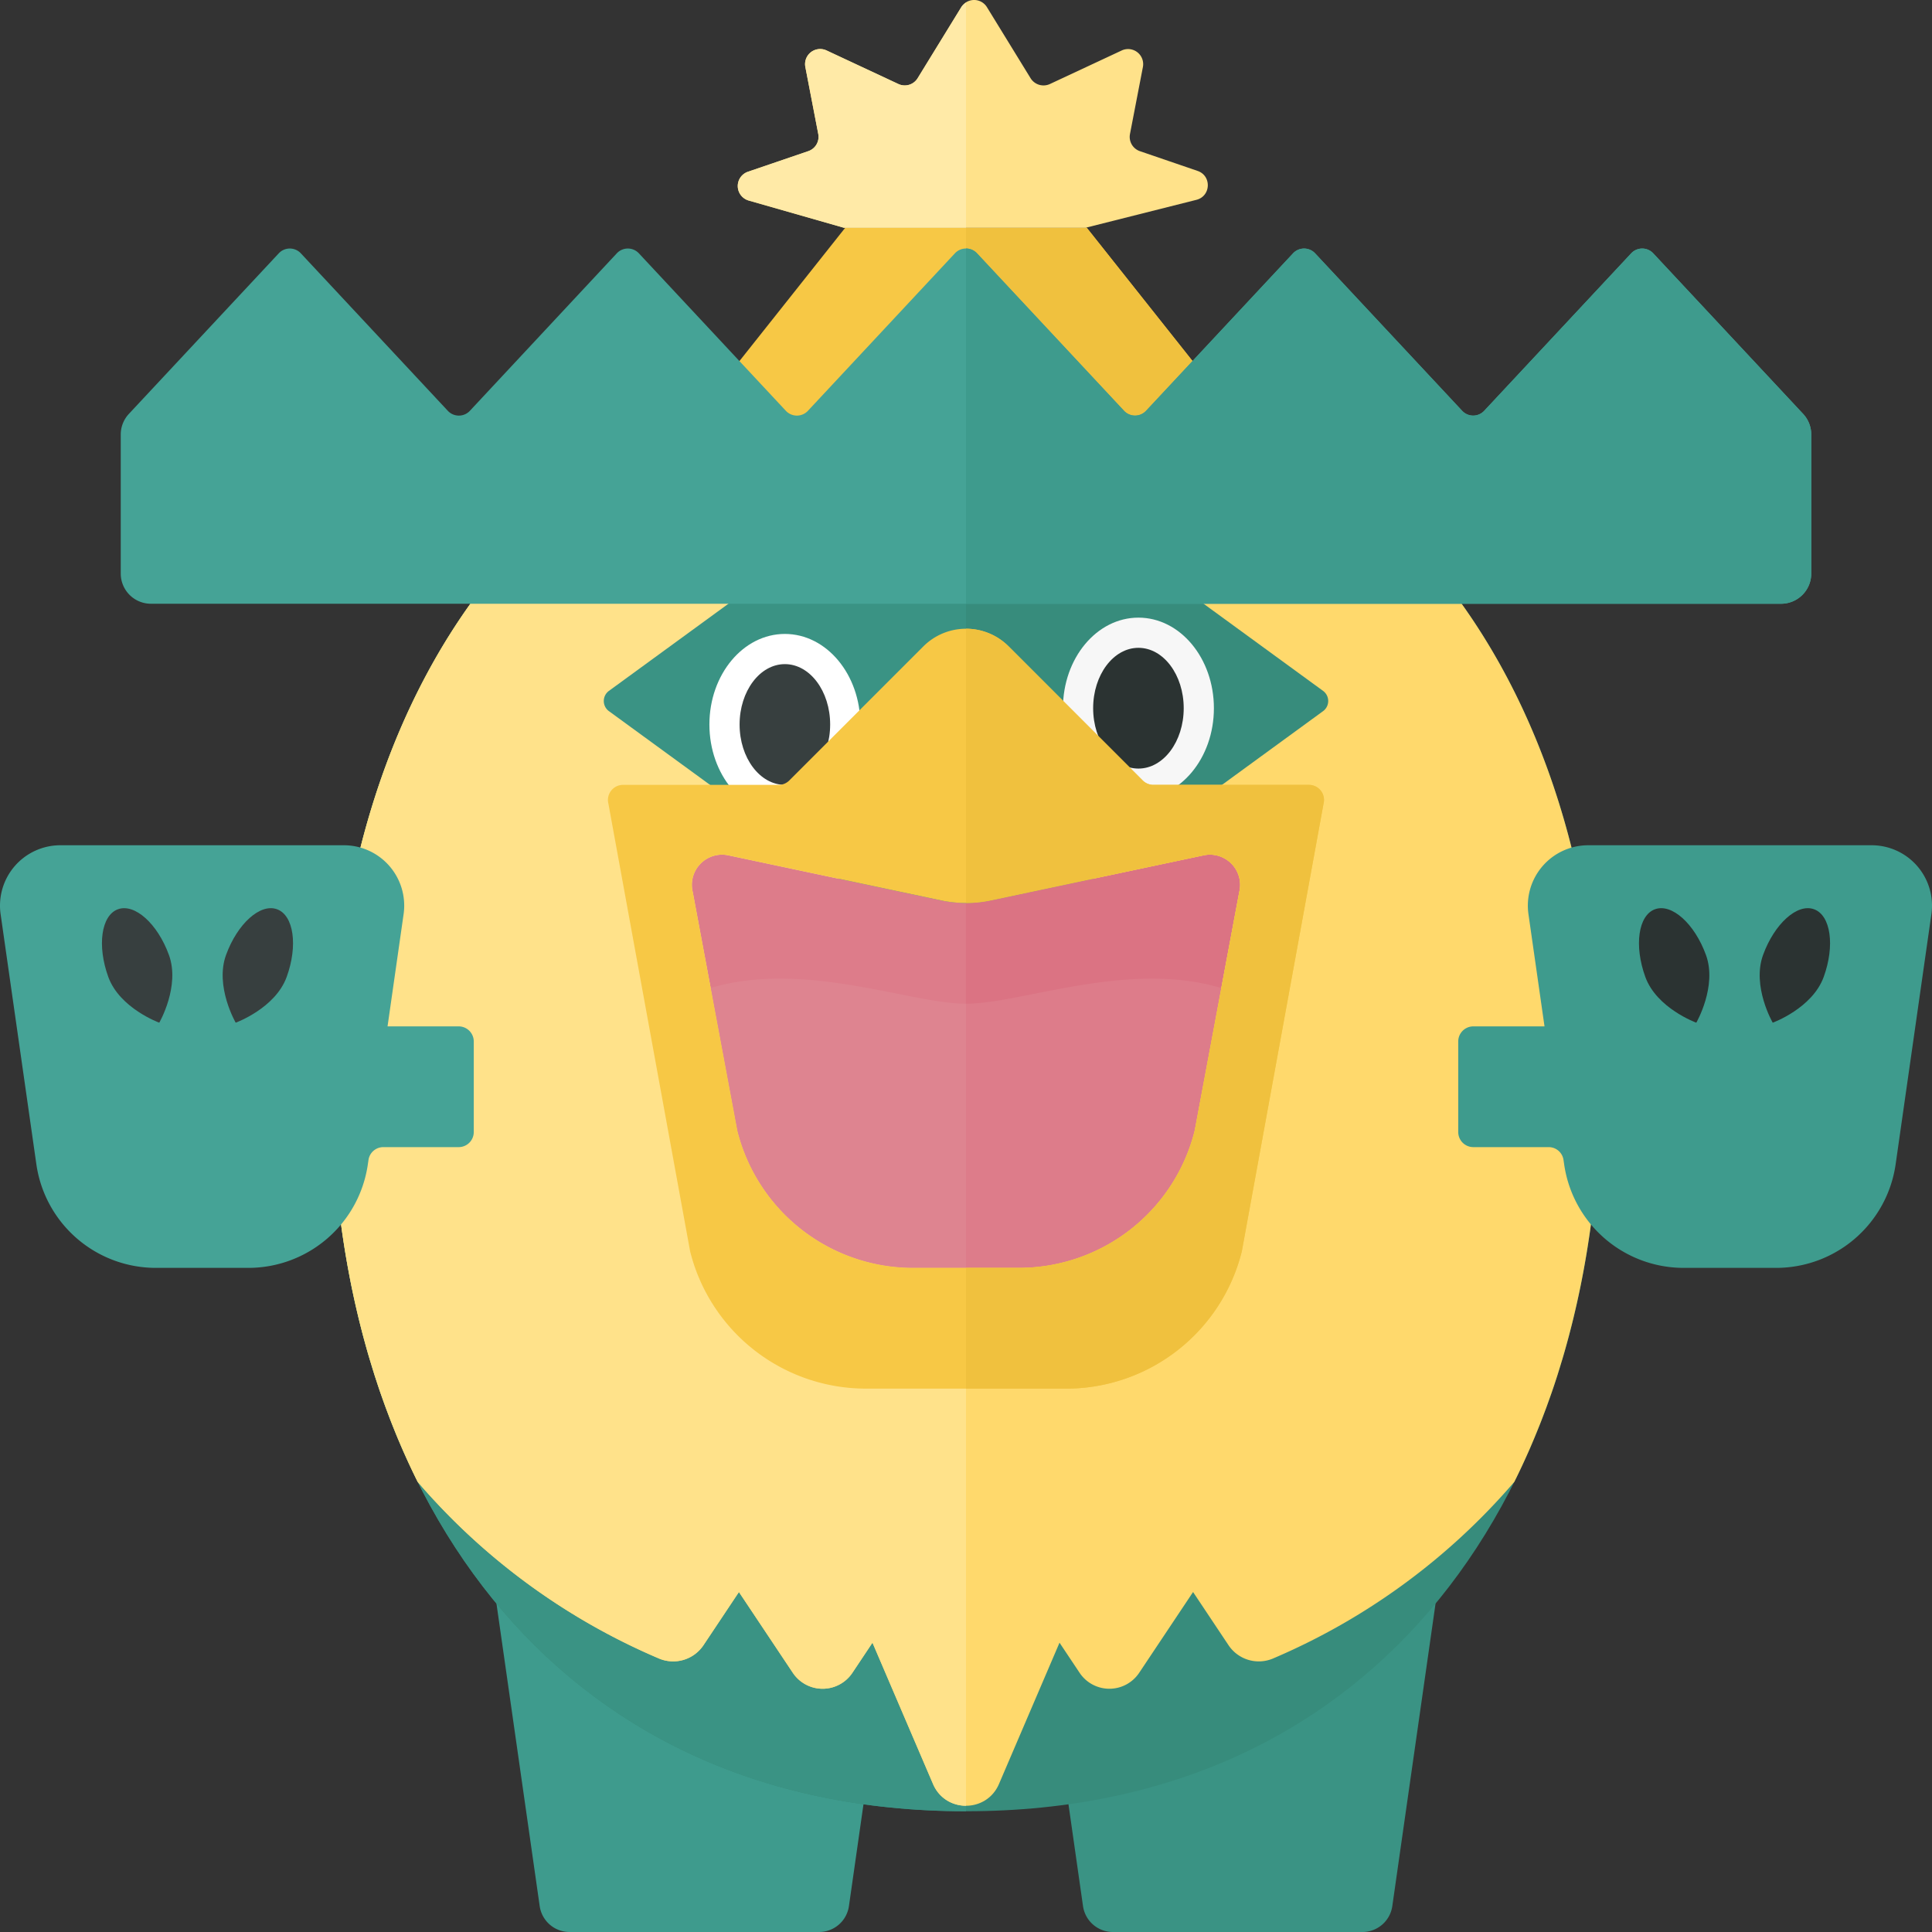 <svg xmlns="http://www.w3.org/2000/svg" width="32" height="32"><rect width="100%" height="100%" fill="#333333" stroke="none"/><path fill="#3E9B8D" d="M13.566 32H9.434a.5.5 0 01-.495-.429L8 25h7l-.939 6.571a.5.5 0 01-.495.429z"/><path fill="#3A9384" d="M22.566 32h-4.133a.5.5 0 01-.495-.429L17 25h7l-.939 6.571a.5.5 0 01-.495.429z"/><path fill="#378C7C" d="M26.5 18c0 6.627-3.596 12-10.5 12S5.5 24.627 5.5 18 9.096 6 16 6c3.414 0 6.019 1.314 7.78 3.443C25.581 11.62 26.5 14.65 26.5 18z"/><path fill="#3A9384" d="M16 30C9.096 30 5.5 24.627 5.5 18S9.096 6 16 6v24z"/><path fill="#FFD96C" d="M25.502 23.6l.029-.074.08-.211.021-.059.063-.176.023-.067c.026-.075.05-.15.075-.226l.012-.039.064-.209.009-.029c.413-1.393.622-2.915.622-4.51 0-3.35-.919-6.38-2.719-8.557C22.019 7.314 19.414 6 16 6 9.096 6 5.5 11.373 5.5 18c0 1.595.209 3.117.622 4.509l.009.029.064.209.012.039.076.23.02.058.065.183.021.058.08.211.029.074.064.159.027.066.075.175c.081.185.165.366.254.544a10.882 10.882 0 004.004 2.929.604.604 0 00.731-.225l.586-.879.892 1.337a.593.593 0 00.988 0l.332-.498 1.003 2.341c.206.48.886.48 1.092 0l1.003-2.341.332.498a.593.593 0 00.988 0l.892-1.337.586.879a.603.603 0 00.731.225 10.89 10.89 0 004.004-2.929c.089-.178.173-.36.254-.544l.074-.174.027-.066.065-.16z"/><path fill="#FFE28A" d="M5.5 18c0 1.595.209 3.117.622 4.509l.009.029.064.209.012.039.076.23.02.058.065.183.021.058.08.211.029.074.064.159.027.066.075.175c.081.185.165.366.254.544a10.882 10.882 0 004.004 2.929.604.604 0 00.731-.225l.586-.879.892 1.337a.593.593 0 00.988 0l.332-.498 1.003 2.341c.103.24.324.36.546.36V6C9.096 6 5.5 11.373 5.5 18z"/><path fill="#3A9384" d="M16 7.179a.203.203 0 00-.122.04l-5.792 4.224a.208.208 0 000 .336l5.792 4.224c.036.027.079.04.122.04V7.179z"/><path fill="#F7C845" d="M22 8.812H10l4-5.04h4z"/><path fill="#F0C13E" d="M16 8.812h6l-4-5.04h-2z"/><path fill="#378C7C" d="M16.122 16.003l5.792-4.224a.208.208 0 000-.336l-5.792-4.224a.205.205 0 00-.122-.04v8.865a.21.21 0 00.122-.041z"/><path fill="#45A396" d="M27.017 4.196l-2.434 2.608a.25.25 0 01-.366 0l-2.435-2.608a.25.25 0 00-.366 0l-2.434 2.608a.25.25 0 01-.366 0l-2.434-2.608a.25.25 0 00-.366 0l-2.434 2.608a.25.25 0 01-.366 0l-2.434-2.608a.25.25 0 00-.366 0L7.783 6.804a.25.25 0 01-.366 0L4.983 4.196a.25.25 0 00-.366 0l-2.483 2.66A.501.501 0 002 7.197V9.5a.5.5 0 00.5.5h27a.5.5 0 00.5-.5V7.197a.5.5 0 00-.134-.341l-2.483-2.66a.25.25 0 00-.366 0z"/><path fill="#3E9B8D" d="M29.5 10a.5.5 0 00.5-.5V7.197a.5.5 0 00-.134-.341l-2.483-2.66a.25.25 0 00-.365 0l-2.435 2.608a.25.25 0 01-.365 0l-2.435-2.608a.25.25 0 00-.365 0l-2.435 2.608a.25.25 0 01-.365 0l-2.435-2.608a.25.25 0 00-.183-.08V10h13.5z"/><ellipse fill="#F7F7F7" cx="18.856" cy="11.73" rx="1.25" ry="1.5"/><ellipse fill="#2B3332" cx="18.856" cy="11.73" rx=".75" ry="1"/><path fill="#45A396" d="M7.847 17.25a.25.25 0 00-.25-.25H6.419l.266-1.859A1 1 0 005.694 14H1a1 1 0 00-.99 1.141l.592 4.141A2 2 0 002.582 21h1.531a2 2 0 001.98-1.717l.01-.068A.248.248 0 016.35 19h1.247a.25.25 0 00.25-.25v-1.5z"/><path fill="#373F3F" d="M3.744 15.817c-.189.519.16 1.122.16 1.122s.655-.238.844-.757c.189-.519.117-1.022-.16-1.122-.277-.101-.655.238-.844.757zm-.946 0c.189.519-.16 1.122-.16 1.122s-.655-.238-.844-.757c-.189-.519-.117-1.022.16-1.122s.655.238.844.757z"/><ellipse fill="#FFF" cx="13" cy="12" rx="1.25" ry="1.5"/><ellipse fill="#373F3F" cx="13" cy="12" rx=".75" ry="1"/><path fill="#DD7C8A" d="M16 14.956c-.139 0-.278-.015-.415-.043l-3.522-.746a.5.5 0 00-.589.61l.738 3.951A3.001 3.001 0 0015.123 21H16v-6.044z"/><path fill="#DB7383" d="M16.877 21a2.999 2.999 0 002.91-2.272l.738-3.951a.5.5 0 00-.589-.61l-3.522.746a2.003 2.003 0 01-.415.043V21h.878z"/><path fill="#3E9B8D" d="M24.153 17.25a.25.25 0 01.25-.25h1.179l-.266-1.859a1 1 0 01.99-1.141H31a1 1 0 01.99 1.141l-.592 4.141A2 2 0 0129.418 21h-1.531a2 2 0 01-1.98-1.717l-.01-.068A.248.248 0 0025.65 19h-1.247a.25.25 0 01-.25-.25v-1.5z"/><path fill="#2B3332" d="M28.256 15.817c.189.519-.16 1.122-.16 1.122s-.655-.238-.844-.757c-.189-.519-.117-1.022.16-1.122.277-.101.655.238.844.757zm.946 0c-.189.519.16 1.122.16 1.122s.655-.238.844-.757c.189-.519.117-1.022-.16-1.122-.277-.101-.655.238-.844.757z"/><path fill="#DE8490" d="M11.771 16.364l.441 2.363A3.001 3.001 0 0015.123 21H16v-4.375c-.923 0-2.682-.725-4.229-.261z"/><path fill="#DD7C8A" d="M19.787 18.728l.441-2.363c-1.546-.465-3.305.26-4.228.26V21h.877a3 3 0 002.91-2.272z"/><path fill="#F7C845" d="M18.927 12.927l-2.22-2.22a.999.999 0 00-1.414 0l-2.22 2.22a.249.249 0 01-.177.073H10.32a.25.25 0 00-.243.311l1.354 7.417A3.002 3.002 0 0014.342 23h3.316a2.999 2.999 0 002.91-2.272l1.354-7.417A.25.25 0 0021.68 13h-2.576a.249.249 0 01-.177-.073zm.86 5.801A3 3 0 0116.877 21h-1.754a2.999 2.999 0 01-2.91-2.272l-.738-3.951a.5.5 0 01.589-.61l3.522.746c.273.058.556.058.829 0l3.522-.746a.5.5 0 01.589.61l-.739 3.951z"/><path fill="#F0C13E" d="M16.415 14.912l3.522-.746a.5.5 0 01.589.61l-.738 3.951A3.001 3.001 0 0116.877 21H16v2h1.658a2.999 2.999 0 002.91-2.272l1.354-7.417A.25.25 0 0021.68 13h-2.576a.25.25 0 01-.177-.073l-2.22-2.22a.997.997 0 00-.707-.293v4.541c.139.001.278-.014.415-.043z"/><path fill="#FFE28A" d="M16.347.119l.723 1.177a.252.252 0 00.319.096l1.19-.556a.25.25 0 01.351.274l-.214 1.11a.25.25 0 00.165.284l.955.327c.235.08.222.418-.02.479l-1.838.463h-4l-1.577-.451a.25.25 0 01-.012-.477l.999-.341a.25.25 0 00.165-.284l-.214-1.11a.25.25 0 01.351-.274l1.19.556a.25.25 0 00.319-.096l.723-1.177a.249.249 0 01.425 0z"/><path fill="#FFEAA7" d="M16 .044v3.728h-2.022l-1.577-.451a.25.25 0 01-.012-.477l.999-.341a.25.25 0 00.165-.284l-.214-1.11a.25.25 0 01.351-.274l1.19.556a.25.25 0 00.319-.096l.723-1.177A.25.25 0 0116 .044z"/></svg>